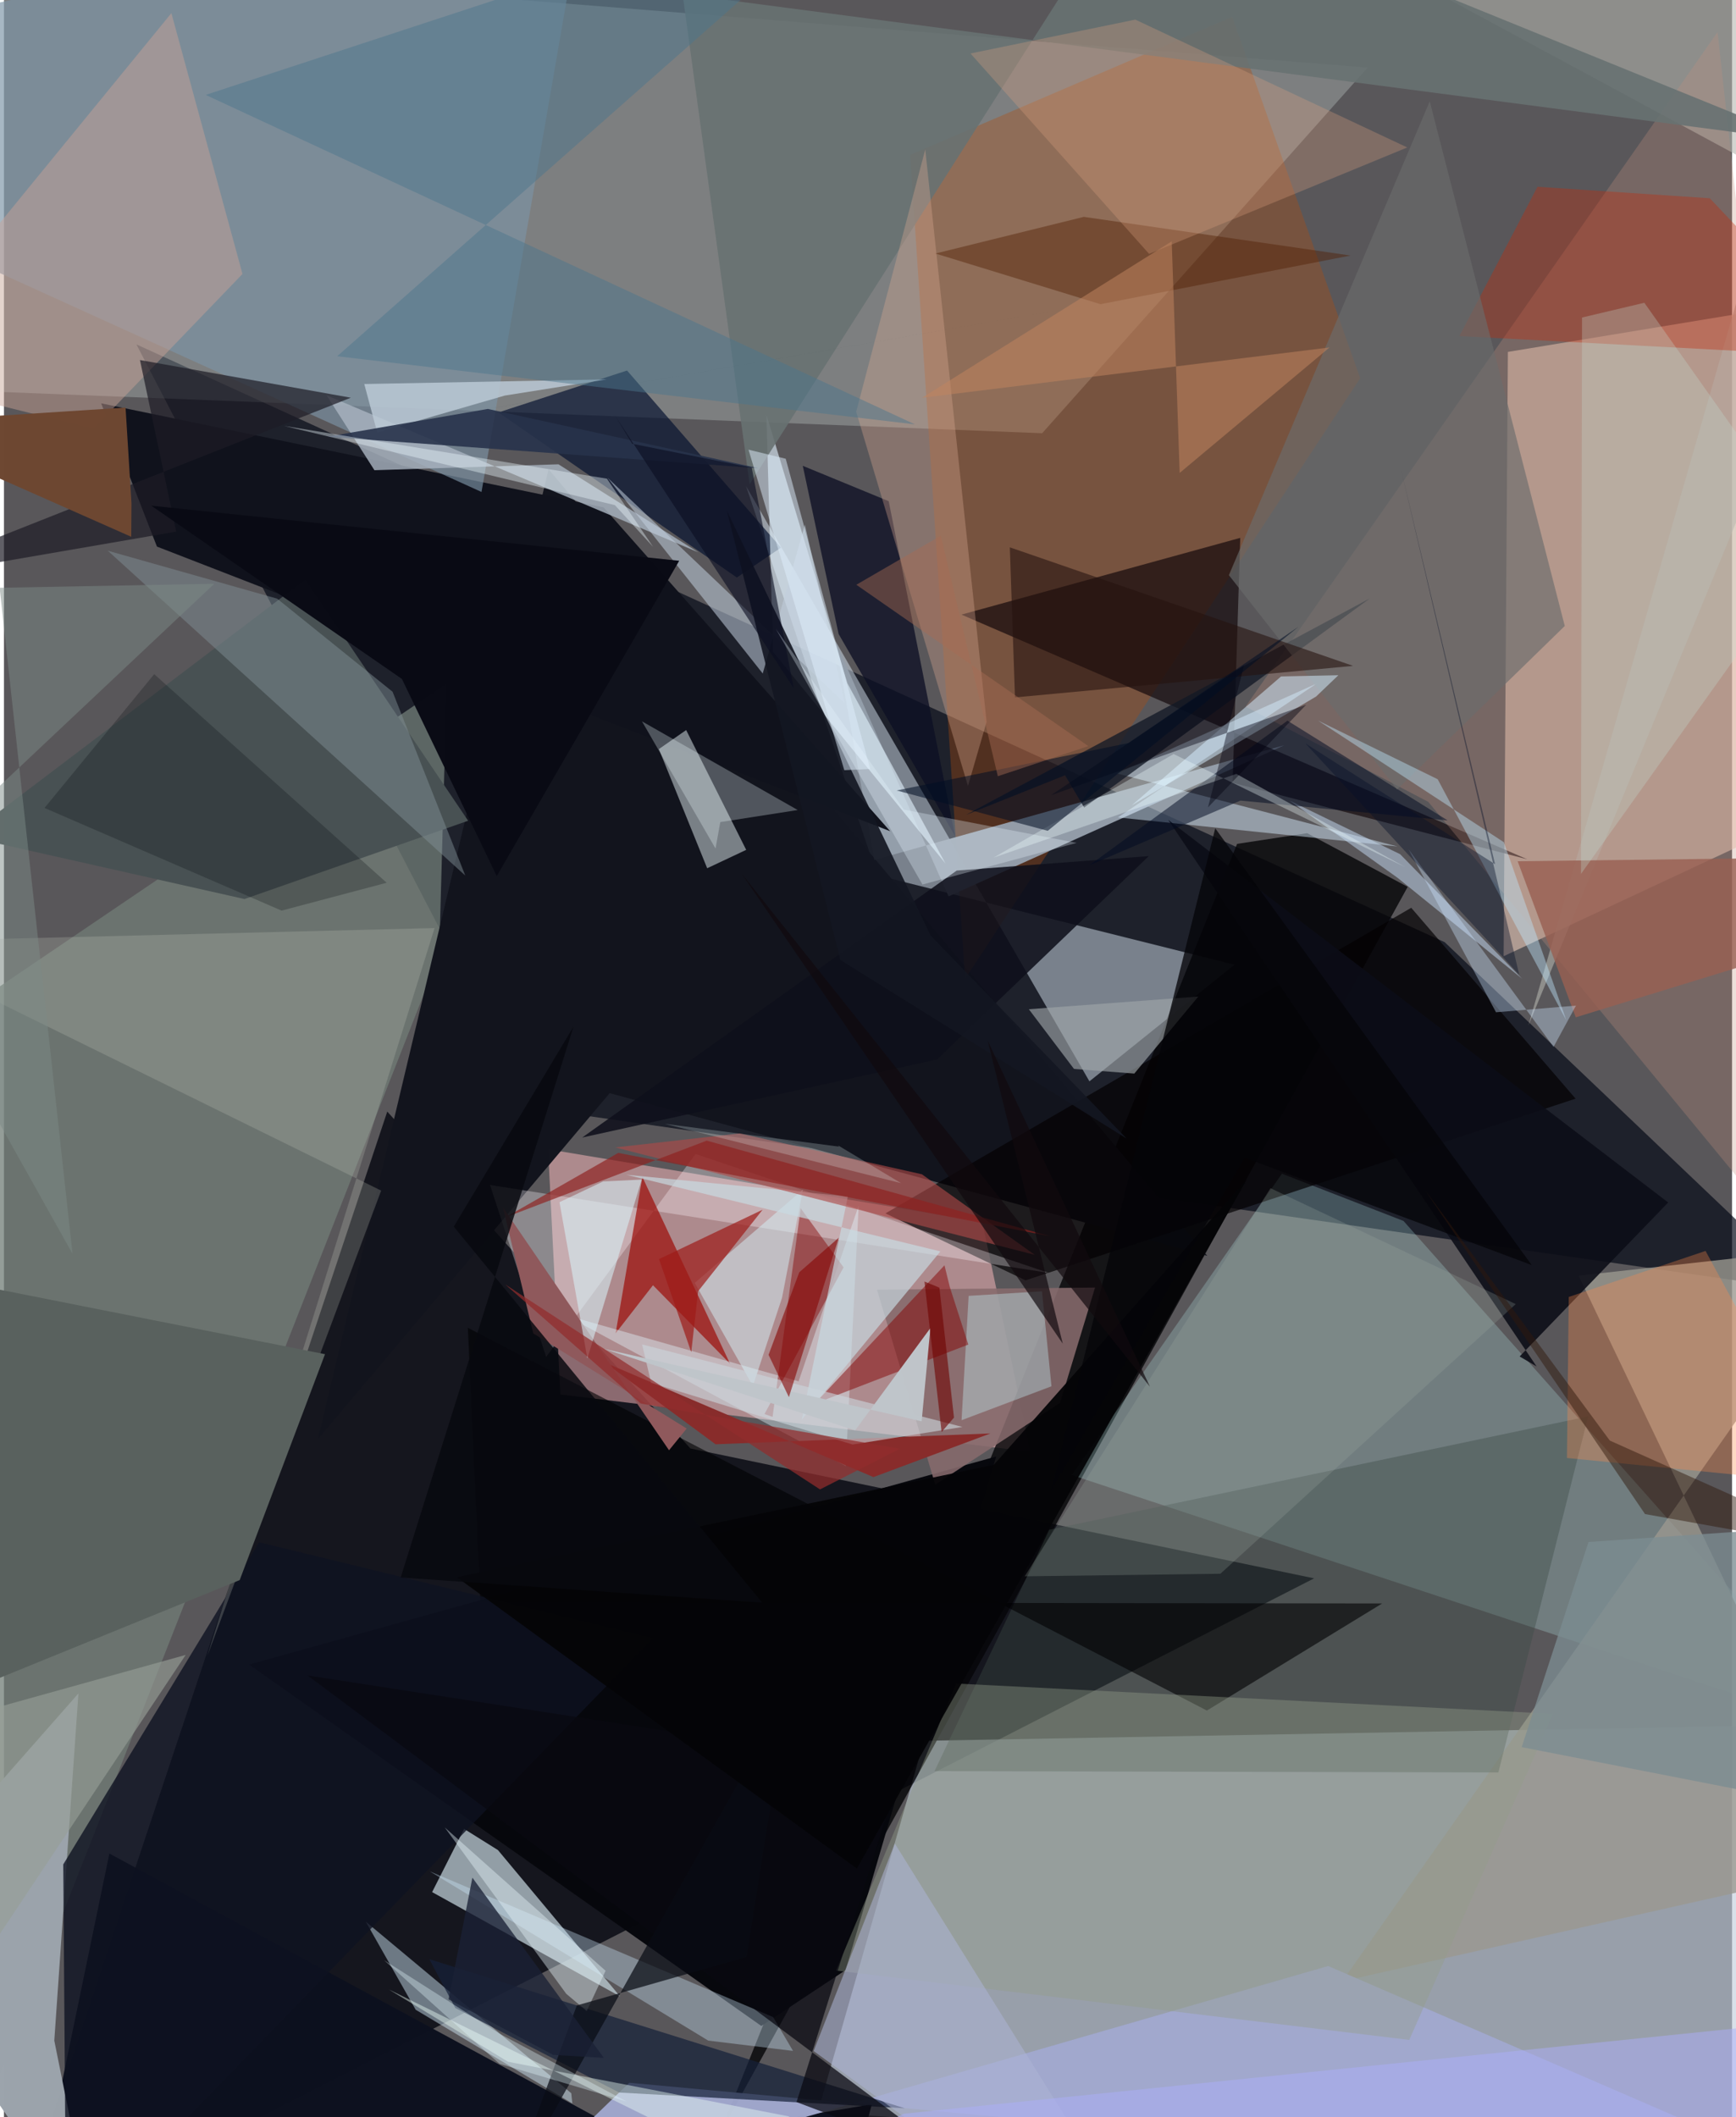 <svg xmlns="http://www.w3.org/2000/svg" width="228" height="278" viewBox="0 0 836 1024"><path fill="#59575a" d="M0 0h836v1024H0z"/><path fill="#050811" fill-opacity=".812" d="M332.082 700.572l301.742 62.82L2.706 1086l182.728-548.37z"/><path fill="#c0cddb" fill-opacity=".616" d="M866.87 834.334l-421.775 7.62-51.349 179.476 468.999 33.656z"/><path fill="#050a16" fill-opacity=".694" d="M255.803 535.956l618.517 88.561-177.34-168.823-632.91-289.13z"/><path fill="#f3d1bd" fill-opacity=".561" d="M842.45 407.838l23.404-260.455-138.297 22.818-2.06 292.284z"/><path fill="#f0fffc" fill-opacity=".239" d="M-62 187.166l564.247 22.377 157.46-176.855L-62-24.917z"/><path fill="#ffbcbf" fill-opacity=".506" d="M496.608 702.182l-23.296-111.146-210.076-35.18 5.948 118.587z"/><path fill="#dcebf7" fill-opacity=".478" d="M359.025 235.168L525.12 523.012l70.176-56.416-172.842-43.253z"/><path fill="#060508" fill-opacity=".808" d="M596.554 408.154l33.894-5.177 48.641 25.958-333.346 604.207z"/><path fill="#c0d0d9" fill-opacity=".729" d="M238.973 894.812l-16.37-10.235-15.471 30.562 90.93 50.471z"/><path fill="#bcf9f7" fill-opacity=".239" d="M516.553 713.422L898 839.534 677.067 590.532l-58.823-22.86z"/><path fill="#717d77" fill-opacity=".753" d="M-62 517.725l56.973 493.017L210.54 461.955l3.658-131.331z"/><path fill="#07080d" fill-opacity=".988" d="M480.01 704.453l-361.472 100.62L366.384 979.88l40.8-27.03z"/><path fill="#13151e" fill-opacity=".996" d="M293.028 528.718l289.103 78.69-318.665-380.5L151.892 696.05z"/><path fill="#b14d0d" fill-opacity=".345" d="M594.175 8.106l61.934 174.819-191.142 290.458L438.409 74.9z"/><path fill="#949eaa" fill-opacity=".98" d="M456.97 433.542l-54.675-123.138 18.767 105.505 198.3-55.454z"/><path fill="#0d111f" fill-opacity=".988" d="M401.093 1086L51 896.48 11.755 1086l408.138-68.246z"/><path fill="#9b988f" fill-opacity=".796" d="M761.752 616.985L898 901.9l-250.57 56.39L898 601.869z"/><path fill="#150a0c" fill-opacity=".694" d="M463.2 297.265l134.884-37.117-3.683 118.454 142.57 37.021z"/><path fill="#9ba3ab" fill-opacity=".992" d="M24.35 986.972L44.322 1086-62 930.443l98.019-111.375z"/><path fill="#10121c" d="M74.009 264.364l-26.981-69.28 243.033 50.288 138.674 156.665z"/><path fill="#03112e" fill-opacity=".675" d="M375.888 264.866L301.43 179.21l-62.235 20.267 115.353 79.856z"/><path fill="#e2f3ff" fill-opacity=".604" d="M455.479 417.645l-47.44-87.136-39.178-129.957 3.194 114.678z"/><path fill="#bbc4c9" fill-opacity=".612" d="M330.03 353.104l29.044 57.945-18.873 8.891-23.366-57.634z"/><path fill="#a1a8cf" fill-opacity=".957" d="M898 1062.255l-595.493-54.904-60.866 58.795 398.978-115.26z"/><path fill="#040002" fill-opacity=".694" d="M760.308 531.382L494.21 619.258l-67.763-32.396 254.345-147.798z"/><path fill="#cfe5f5" fill-opacity=".475" d="M175.052 929.46l99.401 82.956.506 4.947-75.777-45.32z"/><path fill="#495254" fill-opacity=".996" d="M-18.096 404.558l163.9-124.256 78.75 116.662-108.194 37.869z"/><path fill="#b4b6af" fill-opacity=".584" d="M898 107.237L586.949-60.824 898-62 737.506 495.908z"/><path fill="#7c92a5" fill-opacity=".663" d="M231.027 237.95L282.937-62-62 14.521V104.8z"/><path fill="#3c4c46" fill-opacity=".392" d="M722.954 857.27l-272.78-.631L505.68 739.89l260.718-54.837z"/><path fill="#c1907f" fill-opacity=".286" d="M828.988 15.524L600.633 341.768l88.411 46.053L898 641.523z"/><path fill="#fff8ff" fill-opacity=".31" d="M505.538 615.69l-270.384-42.545 27.15 83.144 72.266-98.136z"/><path fill="#876a6c" fill-opacity=".878" d="M450.527 718.07l-28.192-94.294 105.509-1.027-16.953 55.815z"/><path fill="#162039" fill-opacity=".718" d="M435.741 1019.682l-229.943-72.078 12.542 23.59 79.315 40.897z"/><path fill="#d8eeff" fill-opacity=".467" d="M634.957 330.657l-96.046 64.717 135.232 14.023-135.797-35.335z"/><path fill="#0e101b" fill-opacity=".871" d="M279.741 550.182l181.19-129.13 92.918-6.987-102.45 98.352z"/><path fill="#000003" fill-opacity=".596" d="M666.73 775.542l-84.79 51.789-357.519-185.11 6.078 132.746z"/><path fill="#9c0b07" fill-opacity=".698" d="M308.846 569.274l42.394 90.288-37.261-37.938-18.082 23.253z"/><path fill="#0c0d17" fill-opacity=".89" d="M805.097 581.596l-241.861-185.06 178.207 264.37-8.213-4.836z"/><path fill="#a8b3bf" fill-opacity=".816" d="M156.092 191.207l179.83 75.94-67.682-42.585-89.014 2.861z"/><path fill="#0e1221" fill-opacity=".792" d="M123.452 745.954L28.685 901.748l1.39 182.936 283.876-292.349z"/><path fill="#0c0f23" fill-opacity=".769" d="M460.12 404.42l-56.344-97.804-17.328-81.312 41.576 17.107z"/><path fill="#bec3b8" fill-opacity=".247" d="M98.389 800.89l109.936-352.026L-62 455.595l244.48 120.256z"/><path fill="#687272" fill-opacity=".898" d="M360.724 234.212L549.454-62 869.781 68.191 328.303-2.823z"/><path fill="#caa395" fill-opacity=".463" d="M-62 181.228L80.997 6.357l34.4 126.149-72.064 74.885z"/><path fill="#c02d10" fill-opacity=".373" d="M898 172.855l-193.895-10.306 37.78-72.218 83.354 5.57z"/><path fill="#c0cedd" fill-opacity=".545" d="M367.074 325.749l20.404-72.007 19.263 86.378-114.77-109.087z"/><path fill="#dcac94" fill-opacity=".341" d="M445.695 72.325l29.688 276.796-9.029 31.042-54.07-181.002z"/><path fill="#121825" fill-opacity=".765" d="M465.415 394.12l47.915-19.16 9.248 15.624 138.173-101.141z"/><path fill="#939d88" fill-opacity=".404" d="M460.678 814.27l-58.132 138.806 277.309 33.559 69.574-157.726z"/><path fill="#e5f9ff" fill-opacity=".4" d="M407.238 709.101l6.25-125.996-29.07 84.996L271.09 635.89z"/><path fill="#131621" fill-opacity=".91" d="M448.265 452.473l94.858 98.218-138.507-86.423-54.963-217.41z"/><path fill="#cde8fc" fill-opacity=".357" d="M372.114 975.605l-166.14-70.513 134.731 81.874 41.024 4.985z"/><path fill="#59615e" d="M114.043 764.232L-6.384 813.295-62 611.899l217.316 43.073z"/><path fill="#bccad6" fill-opacity=".824" d="M291.597 183.493l-49.314 7.833-61.712 17.888-6.255-23.477z"/><path fill="#c6ddf5" fill-opacity=".494" d="M674.201 424.581l60.24 48.791-59.03-60.24-53.457-25.906z"/><path fill="#882c2b" fill-opacity=".992" d="M290.717 659.013l129.916 55.407 56.586-21.122-132.963 5.247z"/><path fill="#1d1b25" fill-opacity=".702" d="M-56.94 281.298l140.264-24.175-17.53-82.982 101.994 18.218z"/><path fill="#9ea4a8" fill-opacity=".639" d="M546.824 519.257l-29.17-2.253-21.848-28.881 81.977-6.118z"/><path fill="#ff8b48" fill-opacity=".322" d="M756.128 705.173l128.351 12.702-61.296-112.841-66.177 22.253z"/><path fill="#840000" fill-opacity=".443" d="M371.835 685.293l-3.903-1.377 38.256-70.948-20.763-28.588z"/><path fill="#d5f3fa" fill-opacity=".498" d="M386.521 575.339l-10.12 52.385-14.088 42.637-28.127-49.867z"/><path fill="#0a0b15" fill-opacity=".992" d="M71.25 244.574l121.279 83.823 45.872 95.36 88.268-152.528z"/><path fill="#c8f9ff" fill-opacity=".349" d="M463.264 686.9l3.428-60.134 35.472-2.204 4.597 45.936z"/><path fill="#4f1d00" fill-opacity=".42" d="M530.463 147.133l121.01-23.537-129.069-18.707-71.795 17.73z"/><path fill="#830200" fill-opacity=".482" d="M466.53 650.317l-8.982-27.93-2.55-10.407-62.787 66.932z"/><path fill="#839299" fill-opacity=".459" d="M188.009 334.586l35.167 88.894L50.225 266.36l81.931 23.18z"/><path fill="#28334b" fill-opacity=".894" d="M156.442 211.22l388.073-67.17-310.487 53.725 131.024 28.698z"/><path fill="#c7dbe3" fill-opacity=".671" d="M408.266 578.66l-22.307 107.947 67.055-81.34-151.949-37.091z"/><path fill="#ad4847" fill-opacity=".624" d="M498.643 606.911l-54.556-38.95-88.194-19.773-60.162 6.779z"/><path fill="#000b22" fill-opacity=".51" d="M620.914 348.564l77.5 48.25-100.235-9.594-73.021 31.257z"/><path fill="#985f52" fill-opacity=".808" d="M898 414.524l-43 48.449-94.61 29.073-28.114-75.495z"/><path fill="#6b6c6c" fill-opacity=".651" d="M673.97 381.828l-81.385-103.64 97.163-229.172 65.331 253.75z"/><path fill="#4c768c" fill-opacity=".478" d="M161.217 172.302L426.541-62 97.606 45.905l343.1 159.355z"/><path fill="#dea382" fill-opacity=".298" d="M467.577 25.86l79.735-16.372L678.875 71.32l-124.892 51.47z"/><path fill="#c1dcd4" fill-opacity=".29" d="M793.571 146.436l-30.152 7.142-.488 269.098 113.536-159.092z"/><path fill="#9faba3" fill-opacity=".243" d="M493.815 762.404l94.661-1.239 142.887-130.413-118.642-56.057z"/><path fill="#be835e" fill-opacity=".541" d="M564.931 116.733l3.844 112.003 72.512-60.686-197.144 24.347z"/><path fill="#adb4d4" fill-opacity=".557" d="M430.965 891.632l-39.27 100.374L520.734 1086l7.851-37.868z"/><path fill="#e8f8fc" fill-opacity=".404" d="M272 964.31l9.923 8.368 9.12-19.485-77.789-69.318z"/><path fill="#25120e" fill-opacity=".576" d="M489.104 337.311l-2.493-72.584 23.936 8.251 142.121 49.084z"/><path fill="#c0e7fd" fill-opacity=".42" d="M725.602 407.344l30.225 86.154-62.234-116.605-57.867-28.376z"/><path fill="#8e2120" fill-opacity=".675" d="M242.633 588.784l54.53-31.165 208.787 40.272-165.974-46.215z"/><path fill="#d4edff" fill-opacity=".522" d="M645.555 326.584l-27.733.59-72.339 62.417 89.288-52.696z"/><path fill="#cce4fe" fill-opacity=".373" d="M760.49 486.387l-38.678 3.21-42.378-78.945 70.216 95.692z"/><path fill="#8f595c" d="M330.29 690.934l-8.546 10.499-80.327-117.443 14.649 60.94z"/><path fill="#cbd5db" fill-opacity=".612" d="M308.71 650.243l154.973 39.922-53.123 8.494-97.47-29.825z"/><path fill="#9d1b17" fill-opacity=".698" d="M316.903 608.981l15.59 45.013 3.336-29.487 31.18-39.412z"/><path fill="#051129" fill-opacity=".408" d="M721.362 417.985l-45.717-191.857 57.38 245.282-103.407-111.835z"/><path fill="#090911" fill-opacity=".733" d="M434.232 854.734l-287.342-44.37 317.05 236.738-80.506-30.403z"/><path fill="#deeffe" fill-opacity=".494" d="M378.196 221.88l-18.007-4.387 46.342 155.024 12.519-.583z"/><path fill="#bfc5ca" fill-opacity=".996" d="M448.185 642.342l-36.4 49.474-121.83-39.497 153.997 35.122z"/><path fill="#d7f2f9" fill-opacity=".561" d="M308.54 570.515l-18.668.909-21.128 10.04 13.493 75.57z"/><path fill="#6e4832" fill-opacity=".996" d="M61.576 259.622L-62 204.924l120.827-7.809 2.864 46.314z"/><path fill="#0a0e21" fill-opacity=".616" d="M382.01 332.771l-86.13-131.346 8.025 13.215 57.85 11.541z"/><path fill="#090c14" fill-opacity=".714" d="M277.126 969.962l-33.327 90.971 135.625-241.727-20.172 127.29z"/><path fill="#acaffa" fill-opacity=".494" d="M891.669 975.56l1.714 73.381L306.57 1086l128.765-63.671z"/><path fill="#eefeff" fill-opacity=".282" d="M346.547 397.619l-2.31 12.792-35.574-61.51L384 391.78z"/><path fill="#050a0e" fill-opacity=".243" d="M185.147 426.957L72.686 326.068l-53.066 64.71 114.674 49.654z"/><path fill="#7c8a86" fill-opacity=".494" d="M-2.094 284.292l103.87-1.958L-62 436.558l95.156 169.823z"/><path fill="#eefaff" fill-opacity=".392" d="M314.007 264.459l-22.311-32.941-156.153-25.523 159.986 38.307z"/><path fill="#e7fefc" fill-opacity=".227" d="M403.916 554.574l-84.313-11.029 114.4 28.714-30.427-18.236z"/><path fill="#ecfff7" fill-opacity=".427" d="M379.658 1023.62L243.85 997.197l-57.608-34.941L437.487 1086z"/><path fill="#050507" fill-opacity=".953" d="M478.852 708.481l-259.785 54.365 193.547 140.9 188.893-333.66z"/><path fill="#e8f6ff" fill-opacity=".302" d="M435.335 391.577l83.585 16.097-74.573 20.14-70.964-123.68z"/><path fill="#040508" fill-opacity=".773" d="M739.059 611.852l-138.866-51.921-93.686 161.124 79.472-320.436z"/><path fill="#f2ffff" fill-opacity=".329" d="M565.871 364.703l112.276 54.83-81.97-45.223-117.453 40.5z"/><path fill="#30180b" fill-opacity=".475" d="M776.87 696.757l-89.448-121.233L793.902 732.3 898 750.961z"/><path fill="#00000f" fill-opacity=".42" d="M506.522 384.633l123.455-43.77-47.506 49.654 17.481-68.8z"/><path fill="#860604" fill-opacity=".6" d="M384.754 615.352l19.098-16.73-24.115 77.125-9.845-20.466z"/><path fill="#08090f" fill-opacity=".835" d="M275.542 496.52l-57.925 96.761 149.241 181.9-174.929-12.212z"/><path fill="#010e23" fill-opacity=".545" d="M544.018 359.372l82.262-56.27-121.334 98.735-73.057-19.517z"/><path fill="#1a2135" fill-opacity=".773" d="M265.697 993.874l24.498 1.46-63.588-87.168-11.527 58.842z"/><path fill="#e5f9ff" fill-opacity=".345" d="M239.74 998.196l61.521 18.242-61.453-32.78-55.942-35.595z"/><path fill="#979e96" fill-opacity=".631" d="M-37.23 988.314l-5.83-113.533-1.016-37.622L87.913 800.43z"/><path fill="#110a0e" fill-opacity=".686" d="M512.235 649.907l-155.38-227.393 197.538 248.175-78.47-167.312z"/><path fill="#7c8c92" fill-opacity=".776" d="M766.568 745.805l130.373-8.98L898 877.03l-163.77-32z"/><path fill="#6e0200" fill-opacity=".6" d="M445.314 619.833l7.232 2.955 7.047 62.85-5.982 6.979z"/><path fill="#922d2c" fill-opacity=".725" d="M242.599 621.312l65.436 57.514 125.387 21.89-38.638 19.662z"/><path fill="#a66b53" fill-opacity=".451" d="M412.352 282.83l40.864-23.726 27.586 116.334 43.787-14.566z"/></svg>